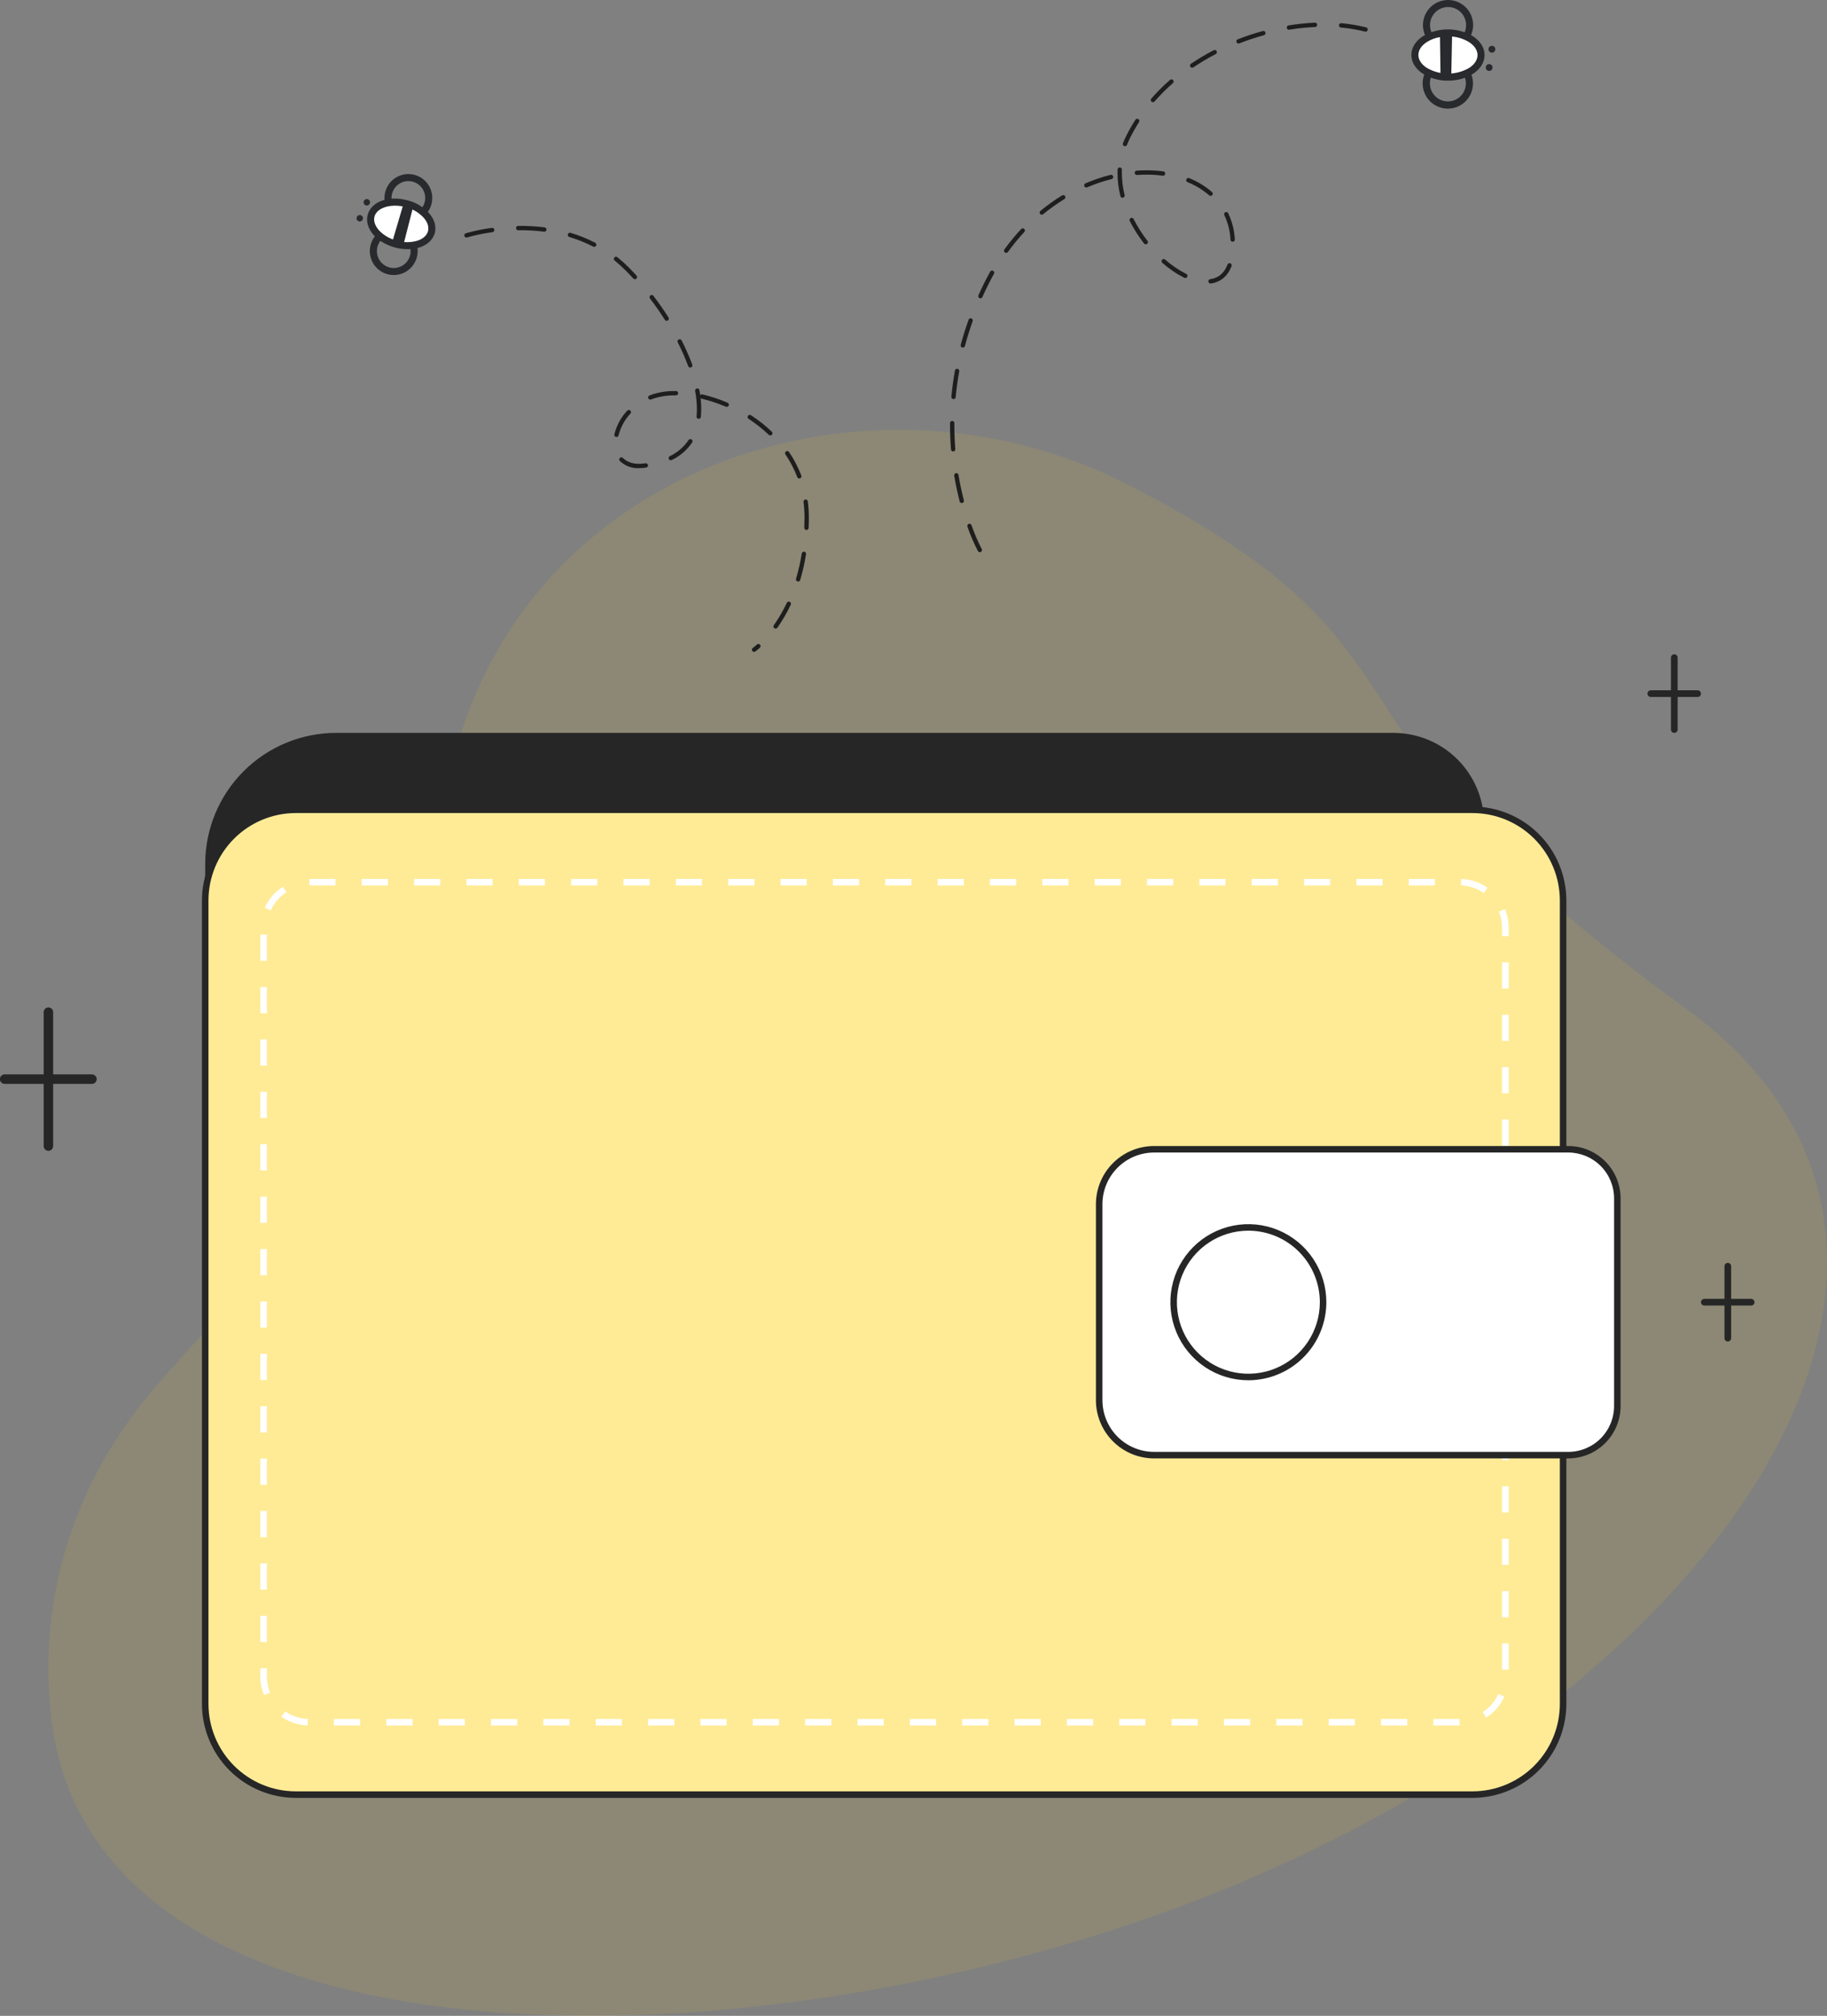 <svg width="662" height="730" viewBox="0 0 662 730" fill="none" xmlns="http://www.w3.org/2000/svg">
<rect x="0" y="0" width="662" height="730" fill="#808080" stroke="none"/>
<g clip-path="url(#clip0_396_230)">
<path opacity="0.1" d="M19.023 625.28C13.114 583.452 24.57 538.049 57.683 500.665C148.297 398.365 144.439 418.907 160.366 295.787C176.292 172.667 310.341 124.64 409.628 175.96C529.83 238.085 467.457 261.435 610.787 365.167C734.682 454.838 619.864 623.901 415.409 694.806C250.165 752.114 36.134 746.426 19.023 625.28Z" fill="#FED217"/>
<path d="M121.805 265.401H504.915C513.621 265.402 521.969 268.861 528.125 275.018C534.28 281.175 537.738 289.526 537.738 298.234V589.206C537.738 597.913 534.28 606.264 528.124 612.421C521.968 618.578 513.619 622.037 504.914 622.037H107.18C98.474 622.037 90.125 618.578 83.97 612.421C77.814 606.264 74.356 597.913 74.356 589.206V312.862C74.356 300.275 79.355 288.203 88.253 279.302C97.152 270.402 109.221 265.401 121.805 265.401Z" fill="#262626"/>
<path d="M533.554 293.253H107.18C89.052 293.253 74.356 307.952 74.356 326.084V617.056C74.356 635.188 89.052 649.887 107.18 649.887H533.554C551.682 649.887 566.378 635.188 566.378 617.056V326.084C566.378 307.952 551.682 293.253 533.554 293.253Z" fill="#FED217"/>
<path opacity="0.55" d="M533.554 293.253H107.18C89.052 293.253 74.356 307.952 74.356 326.084V617.056C74.356 635.188 89.052 649.887 107.18 649.887H533.554C551.682 649.887 566.378 635.188 566.378 617.056V326.084C566.378 307.952 551.682 293.253 533.554 293.253Z" fill="white"/>
<path d="M533.554 651.066H107.18C98.165 651.056 89.522 647.469 83.147 641.093C76.772 634.717 73.187 626.072 73.177 617.055V326.084C73.187 317.067 76.772 308.422 83.147 302.046C89.522 295.67 98.165 292.083 107.18 292.073H533.554C542.569 292.083 551.211 295.67 557.586 302.046C563.96 308.422 567.546 317.067 567.556 326.084V617.055C567.546 626.072 563.96 634.717 557.586 641.093C551.211 647.469 542.569 651.056 533.554 651.066ZM107.18 294.429C98.79 294.438 90.745 297.775 84.813 303.71C78.88 309.644 75.543 317.69 75.535 326.082V617.052C75.543 625.444 78.88 633.49 84.813 639.424C90.746 645.358 98.79 648.696 107.18 648.705H533.554C541.944 648.696 549.987 645.358 555.92 639.424C561.852 633.49 565.189 625.444 565.198 617.052V326.084C565.189 317.692 561.853 309.647 555.92 303.712C549.988 297.778 541.944 294.44 533.554 294.431L107.18 294.429Z" fill="#262626"/>
<path d="M528.922 624.854H519.373V622.496H528.855L528.922 624.854ZM509.887 624.854H500.4V622.496H509.885L509.887 624.854ZM490.918 624.854H481.433V622.496H490.918V624.854ZM471.948 624.854H462.463V622.496H471.945L471.948 624.854ZM452.979 624.854H443.49V622.496H452.976L452.979 624.854ZM434.009 624.854H424.524V622.496H434.009V624.854ZM415.039 624.854H405.555V622.496H415.039V624.854ZM396.069 624.854H386.585V622.496H396.069V624.854ZM377.1 624.854H367.615V622.496H377.1V624.854ZM358.131 624.854H348.645V622.496H358.131V624.854ZM339.161 624.854H329.676V622.496H339.161V624.854ZM320.191 624.854H310.707V622.496H320.191V624.854ZM301.221 624.854H291.737V622.496H301.221V624.854ZM282.251 624.854H272.767V622.496H282.251V624.854ZM263.282 624.854H253.797V622.496H263.282V624.854ZM244.313 624.854H234.827V622.496H244.313V624.854ZM225.343 624.854H215.858V622.496H225.343V624.854ZM206.373 624.854H196.889V622.496H206.373V624.854ZM187.403 624.854H177.919V622.496H187.403V624.854ZM168.434 624.854H158.949V622.496H168.434V624.854ZM149.465 624.854H139.979V622.496H149.465V624.854ZM130.495 624.854H121.01V622.496H130.495V624.854ZM111.483 624.843C108.076 624.724 104.776 623.624 101.978 621.675L103.326 619.738C105.751 621.43 108.613 622.386 111.567 622.49L111.483 624.843ZM538.529 621.997L537.245 620.018C539.728 618.41 541.697 616.123 542.918 613.429L545.065 614.404C543.658 617.508 541.389 620.144 538.529 621.997ZM95.691 613.873C94.795 611.714 94.336 609.399 94.34 607.062V604.103H96.698V607.062C96.695 609.089 97.093 611.098 97.87 612.97L95.691 613.873ZM546.649 604.641H544.29V595.154H546.649V604.641ZM96.698 594.616H94.34V585.129H96.698V594.616ZM546.646 585.667H544.288V576.18H546.646V585.667ZM96.698 575.641H94.34V566.155H96.698V575.641ZM546.646 566.693H544.288V557.206H546.646V566.693ZM96.698 556.668H94.34V547.18H96.698V556.668ZM546.646 547.719H544.288V538.231H546.646V547.719ZM96.698 537.694H94.34V528.206H96.698V537.694ZM546.646 528.744H544.288V519.258H546.646V528.744ZM96.698 518.719H94.34V509.233H96.698V518.719ZM546.646 509.77H544.288V500.282H546.646V509.77ZM96.698 499.745H94.34V490.258H96.698V499.745ZM546.646 490.796H544.288V481.309H546.646V490.796ZM96.698 480.771H94.34V471.284H96.698V480.771ZM546.646 471.82H544.288V462.335H546.646V471.82ZM96.698 461.797H94.34V452.31H96.698V461.797ZM546.646 452.849H544.288V443.359H546.646V452.849ZM96.698 442.823H94.34V433.336H96.698V442.823ZM546.646 433.874H544.288V424.388H546.646V433.874ZM96.698 423.849H94.34V414.362H96.698V423.849ZM546.646 414.897H544.288V405.413H546.646V414.897ZM96.698 404.875H94.34V395.388H96.698V404.875ZM546.646 395.926H544.288V386.439H546.646V395.926ZM96.698 385.901H94.34V376.414H96.698V385.901ZM546.646 376.952H544.288V367.465H546.646V376.952ZM96.698 366.927H94.34V357.44H96.698V366.927ZM546.646 357.978H544.288V348.491H546.646V357.978ZM96.698 347.953H94.34V338.465H96.698V347.953ZM546.646 339.004H544.288V336.077C544.293 334.04 543.893 332.023 543.109 330.142L545.286 329.234C546.19 331.401 546.654 333.726 546.65 336.074L546.646 339.004ZM98.081 329.681L95.935 328.703C97.349 325.601 99.623 322.97 102.487 321.123L103.767 323.104C101.281 324.707 99.308 326.99 98.081 329.681ZM537.636 323.384C535.207 321.699 532.343 320.751 529.388 320.653L529.467 318.294C532.875 318.406 536.177 319.5 538.978 321.444L537.636 323.384ZM519.944 320.644H510.462V318.285H519.946L519.944 320.644ZM500.974 320.644H491.49V318.285H500.974V320.644ZM482.005 320.644H472.52V318.285H482.007L482.005 320.644ZM463.035 320.644H453.552V318.285H463.037L463.035 320.644ZM444.066 320.644H434.581V318.285H444.066V320.644ZM425.096 320.644H415.611V318.285H425.097L425.096 320.644ZM406.126 320.644H396.642V318.285H406.126V320.644ZM387.157 320.644H377.672V318.285H387.157V320.644ZM368.187 320.644H358.702V318.285H368.187L368.187 320.644ZM349.218 320.644H339.731V318.285H349.217L349.218 320.644ZM330.248 320.644H320.763V318.285H330.248V320.644ZM311.278 320.644H301.794V318.285H311.276L311.278 320.644ZM292.308 320.644H282.821V318.285H292.306L292.308 320.644ZM273.339 320.644H263.854V318.285H273.339V320.644ZM254.369 320.644H244.884V318.285H254.366L254.369 320.644ZM235.4 320.644H225.911V318.285H235.396L235.4 320.644ZM216.43 320.644H206.945V318.285H216.43V320.644ZM197.46 320.644H187.976V318.285H197.46V320.644ZM178.491 320.644H169.006V318.285H178.491V320.644ZM159.521 320.644H150.036V318.285H159.521V320.644ZM140.552 320.644H131.067V318.285H140.552V320.644ZM121.582 320.644H112.129L112.097 318.285H121.582V320.644Z" fill="white"/>
<path d="M418.164 416.185H568.257C572.97 416.185 577.49 418.058 580.823 421.391C584.156 424.725 586.028 429.246 586.028 433.96V509.179C586.028 513.894 584.156 518.415 580.823 521.748C577.49 525.082 572.97 526.954 568.257 526.954H418.164C412.89 526.954 407.832 524.859 404.102 521.128C400.373 517.398 398.277 512.338 398.277 507.063V436.078C398.277 433.466 398.791 430.879 399.791 428.465C400.79 426.052 402.255 423.859 404.102 422.012C405.948 420.164 408.141 418.699 410.554 417.699C412.967 416.699 415.553 416.185 418.164 416.185Z" fill="white"/>
<path d="M568.257 528.135H418.165C412.58 528.128 407.225 525.906 403.276 521.955C399.327 518.005 397.105 512.65 397.098 507.063V436.079C397.105 430.493 399.327 425.137 403.276 421.187C407.225 417.237 412.58 415.014 418.165 415.008H568.257C573.281 415.014 578.098 417.013 581.65 420.566C585.203 424.119 587.201 428.937 587.207 433.962V509.182C587.201 514.207 585.202 519.024 581.65 522.577C578.097 526.13 573.281 528.129 568.257 528.135ZM418.165 417.364C413.205 417.37 408.45 419.344 404.943 422.852C401.436 426.36 399.463 431.116 399.457 436.077V507.059C399.463 512.02 401.436 516.776 404.943 520.284C408.45 523.791 413.205 525.765 418.165 525.771H568.257C572.656 525.766 576.874 524.016 579.984 520.905C583.095 517.793 584.845 513.575 584.849 509.175V433.955C584.844 429.555 583.095 425.337 579.984 422.226C576.874 419.114 572.656 417.364 568.257 417.359L418.165 417.364Z" fill="#262626"/>
<path d="M452.334 498.652C467.288 498.652 479.41 486.527 479.41 471.57C479.41 456.612 467.288 444.487 452.334 444.487C437.38 444.487 425.258 456.612 425.258 471.57C425.258 486.527 437.38 498.652 452.334 498.652Z" fill="white"/>
<path d="M452.333 499.832C446.745 499.832 441.282 498.174 436.636 495.068C431.989 491.962 428.368 487.548 426.23 482.384C424.092 477.219 423.532 471.537 424.623 466.054C425.713 460.572 428.405 455.536 432.356 451.584C436.308 447.632 441.343 444.94 446.824 443.85C452.305 442.759 457.987 443.319 463.15 445.458C468.313 447.598 472.725 451.22 475.83 455.868C478.935 460.516 480.592 465.98 480.592 471.57C480.584 479.063 477.604 486.248 472.306 491.546C467.008 496.845 459.825 499.825 452.333 499.832ZM452.333 445.666C447.211 445.667 442.204 447.186 437.946 450.033C433.687 452.88 430.368 456.926 428.408 461.659C426.449 466.393 425.936 471.601 426.936 476.626C427.935 481.651 430.402 486.266 434.024 489.888C437.646 493.511 442.261 495.978 447.285 496.977C452.308 497.976 457.516 497.463 462.248 495.502C466.98 493.541 471.024 490.221 473.87 485.961C476.715 481.701 478.234 476.693 478.234 471.57C478.226 464.701 475.495 458.117 470.639 453.26C465.784 448.404 459.2 445.673 452.333 445.666Z" fill="#262626"/>
<path d="M17.537 416.745C17.311 416.745 17.088 416.7 16.879 416.614C16.671 416.527 16.481 416.401 16.322 416.241C16.162 416.082 16.036 415.892 15.949 415.684C15.863 415.475 15.819 415.252 15.819 415.026V366.533C15.819 366.077 15.999 365.64 16.322 365.318C16.644 364.996 17.081 364.814 17.537 364.814C17.992 364.814 18.43 364.996 18.752 365.318C19.074 365.64 19.255 366.077 19.255 366.533V415.026C19.255 415.482 19.074 415.919 18.752 416.241C18.43 416.563 17.992 416.745 17.537 416.745Z" fill="#262626"/>
<path d="M33.355 392.498H1.718C1.49 392.503 1.262 392.462 1.05 392.378C0.837 392.294 0.643 392.168 0.48 392.008C0.316 391.848 0.186 391.657 0.098 391.446C0.009 391.235 -0.037 391.008 -0.037 390.78C-0.037 390.551 0.009 390.324 0.098 390.113C0.186 389.902 0.316 389.711 0.48 389.551C0.643 389.391 0.837 389.265 1.05 389.181C1.262 389.097 1.49 389.056 1.718 389.061H33.355C33.805 389.071 34.232 389.256 34.547 389.577C34.861 389.898 35.037 390.33 35.037 390.78C35.037 391.229 34.861 391.661 34.547 391.982C34.232 392.303 33.805 392.488 33.355 392.498Z" fill="#262626"/>
<path d="M626.062 485.786C625.741 485.786 625.432 485.659 625.205 485.431C624.978 485.204 624.85 484.896 624.85 484.575V458.565C624.846 458.404 624.875 458.243 624.934 458.092C624.993 457.941 625.081 457.804 625.194 457.688C625.307 457.572 625.442 457.48 625.591 457.417C625.74 457.354 625.9 457.322 626.062 457.322C626.224 457.322 626.384 457.354 626.533 457.417C626.682 457.48 626.817 457.572 626.93 457.688C627.043 457.804 627.132 457.941 627.191 458.092C627.25 458.243 627.278 458.404 627.274 458.565V484.575C627.274 484.734 627.243 484.892 627.182 485.039C627.121 485.186 627.031 485.319 626.919 485.432C626.806 485.544 626.673 485.633 626.526 485.694C626.379 485.755 626.221 485.786 626.062 485.786Z" fill="#262626"/>
<path d="M634.547 472.782H617.578C617.416 472.786 617.255 472.758 617.105 472.699C616.954 472.64 616.817 472.551 616.701 472.438C616.585 472.325 616.493 472.19 616.43 472.041C616.367 471.892 616.335 471.732 616.335 471.57C616.335 471.408 616.367 471.248 616.43 471.099C616.493 470.95 616.585 470.815 616.701 470.702C616.817 470.589 616.954 470.5 617.105 470.441C617.255 470.382 617.416 470.354 617.578 470.358H634.547C634.863 470.366 635.164 470.497 635.384 470.724C635.605 470.95 635.728 471.254 635.728 471.57C635.728 471.886 635.605 472.19 635.384 472.416C635.164 472.643 634.863 472.774 634.547 472.782Z" fill="#262626"/>
<path d="M606.669 265.401C606.51 265.401 606.353 265.37 606.206 265.309C606.058 265.248 605.925 265.159 605.812 265.047C605.7 264.934 605.61 264.8 605.549 264.653C605.489 264.506 605.457 264.349 605.457 264.19V238.18C605.453 238.018 605.481 237.857 605.54 237.707C605.599 237.556 605.688 237.419 605.801 237.303C605.914 237.187 606.049 237.095 606.198 237.032C606.347 236.969 606.507 236.937 606.669 236.937C606.831 236.937 606.991 236.969 607.14 237.032C607.289 237.095 607.424 237.187 607.537 237.303C607.65 237.419 607.738 237.556 607.797 237.707C607.856 237.857 607.885 238.018 607.881 238.18V264.19C607.881 264.511 607.753 264.819 607.526 265.046C607.299 265.274 606.991 265.401 606.669 265.401Z" fill="#262626"/>
<path d="M615.154 252.397H598.185C598.024 252.401 597.863 252.373 597.712 252.314C597.561 252.255 597.424 252.166 597.308 252.053C597.193 251.94 597.1 251.805 597.038 251.656C596.975 251.507 596.942 251.347 596.942 251.185C596.942 251.023 596.975 250.863 597.038 250.714C597.1 250.565 597.193 250.43 597.308 250.317C597.424 250.204 597.561 250.115 597.712 250.056C597.863 249.997 598.024 249.969 598.185 249.973H615.155C615.471 249.981 615.771 250.112 615.992 250.339C616.212 250.565 616.336 250.869 616.336 251.185C616.336 251.501 616.212 251.805 615.992 252.031C615.771 252.258 615.471 252.389 615.155 252.397H615.154Z" fill="#262626"/>
<path d="M142.86 99.598C140.602 99.649 138.413 98.815 136.759 97.276C135.106 95.736 134.119 93.612 134.008 91.355C133.897 89.098 134.672 86.887 136.166 85.193C137.661 83.499 139.758 82.455 142.01 82.284C144.263 82.113 146.493 82.828 148.226 84.278C149.959 85.727 151.058 87.796 151.289 90.043C151.52 92.291 150.865 94.54 149.463 96.311C148.061 98.083 146.022 99.237 143.782 99.528C143.476 99.567 143.169 99.591 142.86 99.598ZM142.542 84.828C142.326 84.832 142.111 84.849 141.897 84.877C140.318 85.081 138.881 85.893 137.891 87.141C136.902 88.39 136.439 89.975 136.601 91.559C136.763 93.144 137.537 94.603 138.759 95.625C139.98 96.647 141.552 97.152 143.14 97.032C144.728 96.912 146.206 96.176 147.26 94.982C148.314 93.788 148.86 92.229 148.782 90.638C148.704 89.047 148.008 87.55 146.843 86.465C145.677 85.379 144.134 84.792 142.542 84.828Z" fill="#292A2E"/>
<path d="M148.153 80.348C146.017 80.393 143.939 79.646 142.321 78.252C140.702 76.858 139.655 74.914 139.383 72.794C139.164 71.096 139.454 69.37 140.216 67.837C140.978 66.303 142.178 65.029 143.663 64.177C145.149 63.325 146.853 62.933 148.561 63.05C150.27 63.168 151.905 63.789 153.26 64.835C154.616 65.882 155.63 67.307 156.176 68.931C156.721 70.554 156.773 72.303 156.325 73.956C155.877 75.609 154.949 77.092 153.658 78.218C152.368 79.343 150.772 80.06 149.074 80.279C148.768 80.318 148.461 80.341 148.153 80.348ZM147.838 65.577C146.981 65.595 146.137 65.793 145.361 66.159C144.585 66.525 143.895 67.05 143.336 67.7C142.776 68.35 142.36 69.111 142.114 69.932C141.867 70.754 141.797 71.618 141.907 72.469C142.058 73.64 142.545 74.742 143.309 75.641C144.073 76.541 145.082 77.2 146.212 77.539C147.343 77.878 148.547 77.882 149.68 77.55C150.813 77.219 151.826 76.566 152.596 75.672C153.366 74.777 153.86 73.678 154.019 72.508C154.178 71.339 153.995 70.148 153.491 69.08C152.988 68.012 152.187 67.113 151.183 66.491C150.18 65.869 149.018 65.552 147.838 65.576V65.577Z" fill="#292A2E"/>
<path d="M156.305 84.085C157.413 80.056 153.422 75.446 147.392 73.788C141.363 72.129 135.577 74.051 134.469 78.08C133.362 82.108 137.352 86.718 143.382 88.377C149.412 90.035 155.198 88.113 156.305 84.085Z" fill="white"/>
<path d="M148.057 90.243C146.364 90.275 144.676 90.059 143.045 89.605C136.233 87.731 131.927 82.52 133.241 77.742C134.556 72.964 140.919 70.688 147.729 72.559C150.713 73.322 153.41 74.94 155.488 77.214C157.459 79.494 158.185 82.05 157.532 84.422C156.879 86.794 154.948 88.623 152.091 89.572C150.787 89.994 149.427 90.221 148.057 90.243ZM142.814 74.479C139.262 74.558 136.352 76.034 135.698 78.417C134.793 81.706 138.467 85.704 143.715 87.148C146.184 87.886 148.815 87.888 151.285 87.154C153.308 86.482 154.654 85.272 155.073 83.747C155.492 82.221 154.954 80.494 153.558 78.882C151.811 76.988 149.549 75.645 147.051 75.016C145.672 74.633 144.245 74.452 142.814 74.479Z" fill="#292A2E"/>
<path d="M146.114 88.89L149.767 74.637L146.282 73.522L142.038 87.945L146.114 88.89Z" fill="#292A2E"/>
<path d="M130.365 80.213C131.011 80.213 131.534 79.69 131.534 79.044C131.534 78.399 131.011 77.875 130.365 77.875C129.719 77.875 129.196 78.399 129.196 79.044C129.196 79.69 129.719 80.213 130.365 80.213Z" fill="#292A2E"/>
<path d="M132.909 74.425C133.554 74.425 134.078 73.902 134.078 73.256C134.078 72.61 133.554 72.087 132.909 72.087C132.263 72.087 131.74 72.61 131.74 73.256C131.74 73.902 132.263 74.425 132.909 74.425Z" fill="#292A2E"/>
<path d="M273.238 236.064C273.071 236.064 272.908 236.011 272.774 235.912C272.639 235.814 272.539 235.675 272.488 235.516C272.437 235.357 272.439 235.186 272.492 235.028C272.545 234.87 272.646 234.732 272.783 234.636C273.302 234.248 273.802 233.835 274.28 233.397C274.357 233.328 274.446 233.274 274.544 233.24C274.641 233.206 274.744 233.191 274.847 233.196C274.951 233.202 275.052 233.228 275.145 233.272C275.238 233.317 275.321 233.379 275.39 233.456C275.459 233.533 275.513 233.622 275.547 233.72C275.581 233.817 275.596 233.92 275.591 234.024C275.585 234.127 275.559 234.228 275.515 234.321C275.47 234.414 275.408 234.498 275.331 234.567C274.808 235.046 274.26 235.498 273.69 235.92C273.557 236.014 273.4 236.063 273.238 236.064ZM281.04 227.633C280.896 227.633 280.755 227.594 280.632 227.519C280.509 227.444 280.409 227.336 280.343 227.208C280.276 227.08 280.247 226.936 280.257 226.792C280.267 226.649 280.316 226.51 280.399 226.393C282.194 223.842 283.766 221.141 285.098 218.321C285.14 218.224 285.201 218.137 285.277 218.064C285.354 217.992 285.444 217.936 285.543 217.899C285.641 217.862 285.746 217.845 285.851 217.85C285.957 217.854 286.06 217.88 286.155 217.925C286.25 217.97 286.335 218.034 286.405 218.113C286.475 218.191 286.529 218.283 286.563 218.383C286.596 218.483 286.61 218.588 286.602 218.693C286.594 218.798 286.565 218.901 286.517 218.994C285.148 221.897 283.53 224.676 281.682 227.301C281.61 227.404 281.513 227.488 281.402 227.545C281.29 227.603 281.166 227.634 281.04 227.633ZM289.193 210.594C289.116 210.594 289.04 210.583 288.967 210.561C288.767 210.501 288.599 210.364 288.501 210.181C288.402 209.997 288.38 209.782 288.44 209.582C289.331 206.585 290.023 203.531 290.51 200.442C290.525 200.339 290.56 200.24 290.613 200.151C290.667 200.061 290.738 199.984 290.822 199.922C290.905 199.86 291.001 199.816 291.102 199.791C291.203 199.766 291.308 199.762 291.411 199.778C291.514 199.795 291.612 199.831 291.701 199.886C291.79 199.941 291.866 200.013 291.927 200.098C291.988 200.182 292.031 200.278 292.054 200.38C292.077 200.481 292.08 200.587 292.062 200.689C291.564 203.847 290.858 206.969 289.946 210.034C289.898 210.196 289.798 210.338 289.662 210.439C289.527 210.54 289.362 210.594 289.193 210.594ZM292.214 191.921H292.181C291.973 191.912 291.776 191.822 291.635 191.668C291.494 191.515 291.419 191.312 291.428 191.103C291.478 189.886 291.506 188.635 291.506 187.386C291.508 185.51 291.387 183.636 291.146 181.775C291.131 181.672 291.137 181.568 291.163 181.467C291.189 181.366 291.235 181.271 291.298 181.189C291.36 181.106 291.439 181.036 291.529 180.984C291.619 180.932 291.719 180.898 291.822 180.884C291.925 180.871 292.03 180.878 292.13 180.905C292.231 180.933 292.325 180.98 292.407 181.044C292.489 181.108 292.557 181.187 292.608 181.278C292.66 181.369 292.692 181.468 292.704 181.572C292.955 183.5 293.08 185.442 293.078 187.386C293.078 188.657 293.053 189.929 293 191.168C292.991 191.37 292.904 191.562 292.758 191.702C292.612 191.842 292.417 191.92 292.214 191.92V191.921ZM289.62 173.287C289.46 173.287 289.305 173.239 289.174 173.149C289.042 173.058 288.942 172.93 288.885 172.781C287.778 169.883 286.339 167.123 284.595 164.557C284.537 164.471 284.497 164.375 284.476 164.274C284.455 164.173 284.454 164.069 284.474 163.967C284.493 163.866 284.533 163.769 284.589 163.683C284.646 163.597 284.719 163.522 284.805 163.464C284.89 163.406 284.986 163.366 285.088 163.345C285.189 163.324 285.293 163.323 285.394 163.343C285.496 163.362 285.592 163.402 285.679 163.458C285.765 163.515 285.839 163.588 285.897 163.674C287.708 166.341 289.204 169.21 290.355 172.222C290.391 172.318 290.409 172.421 290.406 172.524C290.403 172.628 290.379 172.729 290.337 172.824C290.295 172.918 290.234 173.003 290.159 173.073C290.084 173.144 289.995 173.2 289.899 173.236C289.81 173.27 289.716 173.287 289.621 173.286L289.62 173.287ZM231.531 169.529C230.258 169.593 228.986 169.396 227.792 168.95C226.599 168.504 225.509 167.818 224.591 166.934C224.446 166.784 224.367 166.583 224.371 166.374C224.376 166.166 224.462 165.967 224.613 165.823C224.763 165.678 224.964 165.599 225.173 165.604C225.381 165.608 225.58 165.694 225.724 165.845C227.408 167.596 230.069 168.273 233.49 167.823L233.903 167.766C234.109 167.736 234.319 167.79 234.486 167.915C234.653 168.04 234.763 168.226 234.792 168.433C234.822 168.639 234.768 168.849 234.643 169.016C234.518 169.182 234.332 169.293 234.125 169.322L233.699 169.382C232.981 169.478 232.258 169.528 231.535 169.53L231.531 169.529ZM243.073 166.674C242.894 166.676 242.721 166.617 242.58 166.507C242.439 166.396 242.341 166.242 242.3 166.068C242.259 165.894 242.279 165.711 242.355 165.55C242.432 165.389 242.562 165.258 242.722 165.18C245.465 163.871 247.808 161.853 249.51 159.334C249.628 159.167 249.806 159.053 250.006 159.016C250.207 158.978 250.414 159.019 250.584 159.132C250.754 159.244 250.874 159.418 250.919 159.617C250.963 159.816 250.928 160.025 250.822 160.199C248.968 162.949 246.413 165.154 243.422 166.585C243.315 166.641 243.197 166.672 243.077 166.675L243.073 166.674ZM223.375 158.251C223.315 158.252 223.255 158.245 223.197 158.232C223.096 158.208 223.001 158.166 222.917 158.105C222.833 158.045 222.762 157.97 222.707 157.882C222.652 157.794 222.616 157.697 222.599 157.595C222.582 157.493 222.585 157.389 222.608 157.288C223.409 154.07 225.019 151.111 227.287 148.692C227.43 148.546 227.624 148.461 227.829 148.456C228.033 148.451 228.232 148.525 228.382 148.664C228.532 148.803 228.623 148.995 228.634 149.199C228.645 149.403 228.576 149.604 228.441 149.758C226.359 151.976 224.878 154.69 224.14 157.641C224.101 157.814 224.004 157.968 223.866 158.079C223.728 158.19 223.556 158.251 223.379 158.252L223.375 158.251ZM279.118 157.684C278.916 157.684 278.721 157.606 278.575 157.465C276.319 155.317 273.869 153.382 271.255 151.687C271.166 151.632 271.088 151.56 271.027 151.474C270.966 151.389 270.922 151.292 270.899 151.19C270.876 151.087 270.874 150.981 270.892 150.878C270.911 150.775 270.95 150.676 271.007 150.588C271.064 150.5 271.139 150.424 271.226 150.365C271.312 150.306 271.41 150.266 271.513 150.245C271.616 150.225 271.722 150.225 271.825 150.247C271.928 150.268 272.026 150.31 272.112 150.369C274.807 152.117 277.333 154.113 279.658 156.329C279.772 156.437 279.85 156.577 279.883 156.731C279.917 156.884 279.903 157.044 279.845 157.19C279.786 157.336 279.686 157.461 279.556 157.549C279.425 157.637 279.272 157.684 279.115 157.684H279.118ZM253.168 151.665C253.142 151.665 253.116 151.665 253.09 151.665C252.987 151.655 252.887 151.624 252.796 151.575C252.704 151.526 252.624 151.459 252.559 151.379C252.493 151.298 252.445 151.206 252.415 151.106C252.386 151.007 252.376 150.903 252.387 150.8C252.476 149.901 252.52 148.999 252.519 148.095C252.504 145.909 252.292 143.729 251.884 141.581C251.846 141.376 251.891 141.165 252.009 140.993C252.128 140.821 252.309 140.703 252.514 140.666C252.719 140.628 252.931 140.673 253.103 140.791C253.274 140.909 253.392 141.091 253.43 141.296C253.541 141.902 253.639 142.5 253.722 143.09C253.815 142.977 253.938 142.892 254.077 142.844C254.216 142.797 254.366 142.79 254.509 142.823C257.634 143.562 260.688 144.573 263.638 145.844C263.829 145.926 263.98 146.081 264.058 146.275C264.135 146.468 264.132 146.685 264.05 146.876C263.968 147.068 263.813 147.219 263.619 147.296C263.425 147.374 263.209 147.371 263.017 147.289C260.152 146.054 257.185 145.073 254.149 144.355C254.046 144.33 253.949 144.285 253.864 144.223C254.011 145.509 254.087 146.802 254.09 148.095C254.091 149.051 254.044 150.006 253.95 150.957C253.93 151.151 253.839 151.331 253.695 151.462C253.551 151.592 253.363 151.665 253.168 151.665ZM235.639 144.716C235.456 144.716 235.279 144.653 235.138 144.536C234.997 144.419 234.901 144.257 234.867 144.077C234.833 143.897 234.862 143.711 234.95 143.551C235.039 143.391 235.18 143.266 235.35 143.199C235.836 143.007 236.329 142.831 236.818 142.676C239.341 141.921 241.966 141.558 244.6 141.6H244.941C245.15 141.6 245.35 141.682 245.497 141.83C245.645 141.977 245.728 142.177 245.728 142.386C245.728 142.594 245.645 142.794 245.497 142.942C245.35 143.089 245.15 143.172 244.941 143.172H244.936H244.603C242.132 143.131 239.669 143.469 237.3 144.175C236.832 144.323 236.377 144.485 235.933 144.66C235.839 144.697 235.739 144.716 235.638 144.714L235.639 144.716ZM250.097 133.099C249.936 133.099 249.779 133.049 249.648 132.957C249.516 132.865 249.415 132.735 249.36 132.584C248.269 129.647 247.006 126.776 245.578 123.988C245.531 123.896 245.503 123.795 245.494 123.692C245.486 123.589 245.498 123.486 245.53 123.387C245.562 123.289 245.613 123.198 245.68 123.119C245.747 123.041 245.829 122.976 245.921 122.929C246.013 122.882 246.114 122.854 246.217 122.846C246.32 122.838 246.423 122.85 246.521 122.882C246.62 122.914 246.711 122.965 246.789 123.033C246.868 123.1 246.932 123.182 246.979 123.274C248.436 126.118 249.723 129.046 250.835 132.042C250.879 132.161 250.893 132.288 250.877 132.414C250.86 132.539 250.814 132.659 250.742 132.763C250.669 132.867 250.573 132.951 250.461 133.01C250.348 133.068 250.224 133.099 250.097 133.099ZM241.569 116.183C241.437 116.183 241.306 116.15 241.19 116.086C241.074 116.022 240.975 115.93 240.904 115.818C239.239 113.193 237.424 110.593 235.514 108.091C235.387 107.925 235.331 107.716 235.359 107.509C235.386 107.303 235.495 107.115 235.661 106.989C235.826 106.862 236.035 106.806 236.242 106.834C236.449 106.861 236.636 106.97 236.763 107.136C238.701 109.674 240.541 112.312 242.232 114.974C242.344 115.15 242.381 115.364 242.336 115.567C242.29 115.771 242.166 115.948 241.99 116.059C241.864 116.14 241.717 116.182 241.568 116.181L241.569 116.183ZM230.058 101.118C229.948 101.118 229.84 101.095 229.74 101.051C229.64 101.007 229.55 100.943 229.477 100.862C228.516 99.813 227.535 98.787 226.562 97.813C225.348 96.6 224.07 95.453 222.733 94.377C222.65 94.313 222.58 94.233 222.528 94.142C222.476 94.051 222.442 93.951 222.43 93.846C222.417 93.742 222.425 93.636 222.454 93.536C222.483 93.435 222.532 93.341 222.597 93.259C222.663 93.177 222.745 93.109 222.837 93.059C222.929 93.01 223.031 92.979 223.135 92.969C223.24 92.959 223.345 92.97 223.445 93.001C223.545 93.033 223.638 93.084 223.718 93.152C225.1 94.263 226.42 95.448 227.673 96.702C228.663 97.691 229.66 98.734 230.637 99.802C230.74 99.914 230.807 100.054 230.832 100.204C230.857 100.355 230.837 100.509 230.776 100.648C230.714 100.788 230.614 100.906 230.486 100.99C230.359 101.073 230.21 101.118 230.058 101.118ZM215.289 89.387C215.164 89.387 215.04 89.357 214.928 89.299C212.16 87.873 209.266 86.708 206.282 85.819C206.085 85.757 205.919 85.62 205.822 85.437C205.725 85.254 205.704 85.041 205.763 84.843C205.823 84.645 205.957 84.478 206.139 84.378C206.32 84.279 206.533 84.255 206.732 84.312C209.811 85.229 212.798 86.431 215.655 87.902C215.812 87.983 215.937 88.114 216.01 88.275C216.083 88.435 216.1 88.616 216.059 88.787C216.017 88.958 215.919 89.111 215.78 89.22C215.641 89.329 215.47 89.388 215.293 89.387H215.289ZM169.025 86.014C168.837 86.014 168.655 85.947 168.513 85.825C168.37 85.702 168.276 85.533 168.248 85.347C168.219 85.162 168.258 84.972 168.357 84.812C168.457 84.653 168.61 84.534 168.789 84.478C171.873 83.587 175.021 82.935 178.205 82.526C178.309 82.508 178.416 82.511 178.518 82.535C178.621 82.559 178.718 82.604 178.803 82.666C178.889 82.728 178.961 82.807 179.015 82.898C179.069 82.988 179.104 83.089 179.119 83.194C179.133 83.298 179.126 83.405 179.099 83.507C179.071 83.609 179.023 83.704 178.958 83.787C178.893 83.87 178.811 83.939 178.719 83.99C178.626 84.041 178.525 84.073 178.419 84.083C175.323 84.484 172.262 85.118 169.261 85.979C169.185 86.002 169.105 86.014 169.025 86.014ZM197.232 83.905C197.198 83.905 197.164 83.903 197.131 83.898C194.029 83.504 190.903 83.33 187.777 83.376H187.766C187.558 83.378 187.357 83.296 187.209 83.15C187.061 83.003 186.977 82.804 186.975 82.595C186.974 82.387 187.055 82.186 187.202 82.038C187.348 81.889 187.548 81.805 187.756 81.804C190.956 81.763 194.155 81.942 197.33 82.339C197.529 82.364 197.71 82.464 197.837 82.618C197.964 82.772 198.028 82.968 198.016 83.168C198.003 83.367 197.915 83.554 197.77 83.691C197.624 83.828 197.432 83.904 197.232 83.905Z" fill="#1E1E1E"/>
<path d="M526.297 18.051C524.609 18.354 522.869 18.174 521.279 17.53C519.689 16.887 518.314 15.807 517.311 14.415C516.308 13.023 515.72 11.376 515.613 9.664C515.506 7.951 515.886 6.244 516.708 4.738C517.53 3.232 518.761 1.99 520.258 1.154C521.756 0.318 523.46 -0.077 525.172 0.014C526.885 0.105 528.537 0.678 529.938 1.668C531.339 2.658 532.431 4.024 533.089 5.608C533.608 6.865 533.839 8.221 533.766 9.579C533.692 10.936 533.316 12.26 532.665 13.453C532.014 14.646 531.104 15.678 530.002 16.474C528.9 17.27 527.634 17.808 526.297 18.051ZM523.52 2.652C522.188 2.894 520.963 3.544 520.014 4.511C519.066 5.479 518.442 6.717 518.226 8.055C518.011 9.392 518.216 10.764 518.813 11.98C519.41 13.197 520.369 14.198 521.559 14.846C522.748 15.494 524.11 15.757 525.455 15.599C526.8 15.441 528.063 14.869 529.07 13.962C530.077 13.056 530.778 11.859 531.076 10.538C531.375 9.216 531.256 7.834 530.736 6.583C530.163 5.202 529.135 4.059 527.822 3.344C526.509 2.629 524.991 2.385 523.52 2.652Z" fill="#292A2E"/>
<path d="M526.237 39.192C523.94 39.61 521.57 39.13 519.616 37.853C517.662 36.575 516.271 34.597 515.731 32.325C515.191 30.053 515.543 27.661 516.713 25.64C517.883 23.619 519.783 22.124 522.022 21.463C524.261 20.801 526.669 21.024 528.749 22.084C530.829 23.144 532.424 24.962 533.204 27.162C533.985 29.363 533.893 31.779 532.946 33.914C532 36.049 530.271 37.739 528.116 38.637C527.511 38.889 526.881 39.075 526.237 39.192ZM523.474 23.79C523.01 23.874 522.556 24.008 522.12 24.189C520.581 24.832 519.346 26.039 518.67 27.564C517.994 29.089 517.928 30.815 518.486 32.387C519.044 33.959 520.183 35.258 521.668 36.016C523.154 36.773 524.873 36.933 526.473 36.461C528.073 35.989 529.431 34.922 530.268 33.48C531.105 32.037 531.357 30.328 530.973 28.705C530.589 27.082 529.597 25.668 528.202 24.753C526.807 23.839 525.115 23.494 523.474 23.79Z" fill="#292A2E"/>
<path d="M536.648 19.955C536.661 15.53 531.303 11.929 524.68 11.91C518.058 11.891 512.68 15.462 512.667 19.887C512.655 24.311 518.013 27.913 524.635 27.932C531.257 27.951 536.635 24.379 536.648 19.955Z" fill="white"/>
<path d="M528.073 28.905C526.938 29.11 525.786 29.21 524.633 29.206C521.387 29.255 518.196 28.356 515.454 26.618C512.829 24.855 511.387 22.463 511.395 19.883C511.403 17.303 512.858 14.921 515.493 13.171C518.268 11.504 521.448 10.627 524.686 10.636C527.924 10.646 531.098 11.54 533.864 13.224C536.49 14.987 537.931 17.38 537.923 19.959C537.915 22.538 536.46 24.922 533.826 26.671C532.079 27.796 530.122 28.556 528.073 28.905ZM521.691 13.445C519.985 13.732 518.354 14.361 516.896 15.295C514.994 16.559 513.943 18.191 513.938 19.892C513.934 21.592 514.974 23.232 516.87 24.505C519.219 25.908 521.901 26.652 524.636 26.66C527.371 26.668 530.058 25.939 532.414 24.55C534.316 23.286 535.368 21.654 535.373 19.953C535.377 18.253 534.337 16.614 532.441 15.339C530.116 13.883 527.417 13.134 524.674 13.187C523.674 13.182 522.676 13.268 521.691 13.445Z" fill="#292A2E"/>
<path d="M521.747 12.144L521.973 27.724L525.845 27.895L526.175 11.978L521.747 12.144Z" fill="#292A2E"/>
<path d="M539.584 25.689C540.268 25.689 540.822 25.134 540.822 24.45C540.822 23.767 540.268 23.212 539.584 23.212C538.9 23.212 538.346 23.767 538.346 24.45C538.346 25.134 538.9 25.689 539.584 25.689Z" fill="#292A2E"/>
<path d="M540.575 19.067C541.259 19.067 541.813 18.513 541.813 17.829C541.813 17.145 541.259 16.59 540.575 16.59C539.892 16.59 539.337 17.145 539.337 17.829C539.337 18.513 539.892 19.067 540.575 19.067Z" fill="#292A2E"/>
<path d="M355.034 199.967C354.893 199.967 354.755 199.929 354.634 199.858C354.513 199.786 354.413 199.684 354.345 199.561C352.865 196.713 351.594 193.761 350.542 190.728C350.471 190.532 350.481 190.316 350.57 190.127C350.658 189.938 350.818 189.792 351.014 189.722C351.21 189.651 351.426 189.661 351.615 189.749C351.804 189.838 351.95 189.998 352.021 190.194C353.049 193.146 354.286 196.022 355.721 198.8C355.787 198.919 355.821 199.054 355.819 199.191C355.817 199.328 355.779 199.462 355.71 199.579C355.641 199.697 355.542 199.795 355.423 199.863C355.305 199.931 355.17 199.966 355.034 199.967ZM348.489 182.179C348.315 182.179 348.145 182.121 348.008 182.014C347.87 181.907 347.772 181.758 347.728 181.589C346.942 178.531 346.271 175.387 345.747 172.24C345.713 172.034 345.762 171.823 345.883 171.654C346.004 171.484 346.188 171.37 346.394 171.335C346.599 171.301 346.81 171.35 346.98 171.471C347.149 171.593 347.264 171.776 347.298 171.982C347.815 175.083 348.472 178.182 349.251 181.196C349.303 181.398 349.272 181.612 349.167 181.792C349.061 181.971 348.888 182.101 348.686 182.154C348.622 182.17 348.556 182.179 348.489 182.179ZM345.367 163.484C345.169 163.484 344.978 163.41 344.832 163.276C344.686 163.142 344.596 162.957 344.581 162.76C344.352 159.86 344.236 156.916 344.236 154.01V153.213C344.237 153.005 344.321 152.805 344.47 152.659C344.618 152.512 344.819 152.431 345.027 152.432C345.236 152.434 345.435 152.518 345.581 152.667C345.728 152.815 345.809 153.016 345.808 153.224V154.01C345.808 156.875 345.922 159.777 346.148 162.635C346.165 162.843 346.098 163.049 345.963 163.208C345.828 163.366 345.635 163.465 345.427 163.481C345.408 163.483 345.388 163.484 345.367 163.484ZM345.505 144.535C345.48 144.535 345.456 144.535 345.426 144.535C345.219 144.515 345.028 144.414 344.896 144.254C344.763 144.093 344.7 143.887 344.719 143.679C345.014 140.526 345.45 137.342 346.015 134.216C346.031 134.112 346.067 134.012 346.122 133.922C346.177 133.832 346.249 133.754 346.335 133.692C346.42 133.631 346.517 133.587 346.62 133.564C346.723 133.541 346.829 133.539 346.933 133.557C347.037 133.576 347.135 133.616 347.223 133.673C347.312 133.731 347.387 133.806 347.446 133.893C347.505 133.981 347.545 134.079 347.565 134.183C347.585 134.286 347.583 134.393 347.561 134.496C347.005 137.578 346.575 140.717 346.284 143.825C346.264 144.019 346.174 144.198 346.03 144.328C345.886 144.459 345.699 144.531 345.505 144.532V144.535ZM348.867 125.886C348.798 125.886 348.729 125.877 348.663 125.859C348.563 125.832 348.469 125.786 348.388 125.723C348.306 125.661 348.237 125.582 348.185 125.493C348.134 125.403 348.1 125.305 348.087 125.202C348.073 125.1 348.08 124.996 348.107 124.896C348.924 121.856 349.883 118.791 350.959 115.784C350.993 115.686 351.047 115.596 351.116 115.52C351.185 115.443 351.269 115.38 351.362 115.336C351.456 115.292 351.557 115.266 351.661 115.261C351.764 115.256 351.867 115.271 351.964 115.306C352.062 115.341 352.151 115.395 352.228 115.464C352.304 115.534 352.367 115.618 352.411 115.711C352.455 115.805 352.48 115.906 352.485 116.01C352.49 116.113 352.474 116.216 352.439 116.313C351.377 119.281 350.43 122.306 349.626 125.304C349.58 125.47 349.481 125.617 349.344 125.722C349.207 125.826 349.039 125.883 348.867 125.883V125.886ZM355.24 108.038C355.129 108.038 355.02 108.015 354.919 107.969C354.729 107.883 354.581 107.726 354.508 107.531C354.434 107.336 354.44 107.12 354.526 106.93C355.168 105.496 355.851 104.044 356.556 102.617C357.261 101.19 358.013 99.761 358.789 98.381C358.891 98.199 359.061 98.065 359.262 98.009C359.463 97.953 359.678 97.979 359.86 98.081C360.041 98.183 360.175 98.354 360.231 98.555C360.288 98.755 360.262 98.97 360.159 99.152C359.397 100.507 358.66 101.904 357.966 103.313C357.271 104.722 356.595 106.157 355.96 107.574C355.897 107.712 355.795 107.829 355.668 107.91C355.54 107.992 355.391 108.035 355.24 108.034V108.038ZM438.621 102.66C438.422 102.66 438.231 102.584 438.086 102.447C437.94 102.311 437.852 102.125 437.839 101.926C437.826 101.727 437.889 101.531 438.015 101.377C438.141 101.222 438.321 101.122 438.519 101.095C441.473 100.702 443.578 98.929 444.777 95.821C444.813 95.722 444.868 95.632 444.939 95.555C445.01 95.478 445.095 95.416 445.19 95.373C445.286 95.329 445.389 95.305 445.493 95.302C445.598 95.299 445.702 95.317 445.8 95.355C445.897 95.393 445.987 95.45 446.062 95.522C446.137 95.595 446.197 95.682 446.239 95.778C446.28 95.874 446.302 95.978 446.302 96.082C446.303 96.187 446.283 96.291 446.243 96.388C444.842 100.021 442.243 102.188 438.726 102.654C438.691 102.657 438.656 102.658 438.621 102.657V102.66ZM429.483 100.676C429.364 100.677 429.246 100.65 429.139 100.597C426.247 99.143 423.557 97.319 421.135 95.172C421.057 95.105 420.993 95.022 420.947 94.93C420.901 94.837 420.874 94.737 420.866 94.633C420.859 94.53 420.872 94.427 420.905 94.329C420.938 94.231 420.99 94.141 421.058 94.063C421.125 93.985 421.208 93.921 421.3 93.875C421.393 93.829 421.493 93.801 421.596 93.794C421.699 93.787 421.803 93.8 421.901 93.833C421.999 93.866 422.089 93.917 422.167 93.985C424.485 96.043 427.061 97.792 429.83 99.186C429.99 99.264 430.119 99.394 430.196 99.555C430.273 99.716 430.293 99.898 430.253 100.071C430.212 100.245 430.114 100.4 429.974 100.511C429.834 100.621 429.661 100.681 429.483 100.68V100.676ZM364.577 91.567C364.432 91.567 364.29 91.527 364.167 91.451C364.043 91.376 363.943 91.267 363.877 91.138C363.811 91.009 363.783 90.864 363.794 90.72C363.805 90.576 363.856 90.437 363.941 90.32C365.815 87.732 367.846 85.263 370.022 82.924C370.165 82.777 370.361 82.692 370.566 82.687C370.772 82.681 370.971 82.757 371.121 82.897C371.272 83.037 371.361 83.231 371.371 83.436C371.38 83.642 371.309 83.843 371.172 83.996C369.04 86.287 367.05 88.707 365.214 91.243C365.14 91.343 365.044 91.424 364.934 91.48C364.823 91.535 364.701 91.564 364.577 91.564V91.567ZM415.149 88.468C415.029 88.468 414.911 88.441 414.804 88.388C414.696 88.336 414.602 88.259 414.528 88.165C412.549 85.629 410.819 82.909 409.361 80.042C409.311 79.95 409.279 79.848 409.269 79.743C409.259 79.638 409.27 79.532 409.301 79.432C409.333 79.332 409.384 79.238 409.452 79.158C409.52 79.078 409.604 79.012 409.698 78.965C409.792 78.917 409.894 78.889 409.999 78.882C410.104 78.875 410.209 78.889 410.309 78.924C410.408 78.958 410.5 79.012 410.578 79.083C410.656 79.153 410.719 79.239 410.764 79.334C412.176 82.111 413.852 84.746 415.769 87.201C415.859 87.318 415.915 87.457 415.931 87.603C415.946 87.75 415.92 87.897 415.855 88.03C415.791 88.162 415.69 88.274 415.565 88.352C415.441 88.43 415.296 88.471 415.149 88.471V88.468ZM446.649 87.545C446.448 87.545 446.255 87.469 446.109 87.331C445.962 87.194 445.874 87.006 445.863 86.805C445.704 83.74 444.952 80.735 443.648 77.957C443.595 77.863 443.561 77.759 443.55 77.652C443.539 77.545 443.55 77.437 443.582 77.334C443.614 77.231 443.668 77.136 443.738 77.055C443.809 76.973 443.895 76.907 443.993 76.861C444.09 76.814 444.196 76.788 444.303 76.784C444.411 76.78 444.518 76.799 444.619 76.838C444.719 76.877 444.81 76.937 444.886 77.013C444.963 77.089 445.023 77.18 445.062 77.28C446.456 80.239 447.261 83.441 447.432 86.708C447.445 86.916 447.374 87.12 447.236 87.276C447.098 87.432 446.903 87.527 446.695 87.54L446.649 87.545ZM377.5 77.752C377.338 77.752 377.179 77.702 377.047 77.609C376.914 77.516 376.813 77.384 376.759 77.231C376.704 77.078 376.698 76.912 376.741 76.756C376.784 76.6 376.874 76.461 377 76.358C379.469 74.324 382.076 72.463 384.802 70.79C384.89 70.727 384.989 70.683 385.095 70.661C385.2 70.639 385.309 70.638 385.414 70.66C385.52 70.681 385.62 70.724 385.708 70.786C385.796 70.848 385.871 70.927 385.927 71.019C385.984 71.11 386.021 71.213 386.036 71.319C386.051 71.426 386.044 71.534 386.016 71.638C385.987 71.742 385.938 71.839 385.87 71.923C385.803 72.007 385.719 72.076 385.624 72.126C382.959 73.762 380.412 75.58 377.999 77.569C377.859 77.685 377.682 77.748 377.5 77.748V77.752ZM406.731 71.609C406.556 71.609 406.385 71.55 406.247 71.442C406.109 71.333 406.011 71.182 405.969 71.011C405.286 68.287 404.936 65.49 404.926 62.682C404.926 62.252 404.934 61.822 404.952 61.391C404.955 61.287 404.978 61.185 405.021 61.091C405.064 60.997 405.125 60.912 405.201 60.842C405.277 60.771 405.367 60.717 405.464 60.682C405.562 60.647 405.665 60.631 405.768 60.637C405.977 60.645 406.173 60.736 406.315 60.889C406.456 61.042 406.531 61.245 406.522 61.454C406.507 61.864 406.498 62.273 406.498 62.682C406.508 65.363 406.843 68.034 407.495 70.635C407.545 70.837 407.513 71.051 407.405 71.23C407.297 71.408 407.123 71.536 406.92 71.586C406.858 71.6 406.795 71.607 406.731 71.605V71.609ZM438.645 70.922C438.455 70.922 438.27 70.852 438.127 70.727C435.796 68.713 433.145 67.102 430.284 65.96C430.188 65.921 430.101 65.864 430.028 65.791C429.955 65.719 429.896 65.632 429.856 65.537C429.816 65.442 429.795 65.34 429.795 65.237C429.794 65.133 429.814 65.031 429.853 64.935C429.892 64.84 429.95 64.753 430.022 64.679C430.095 64.606 430.181 64.547 430.276 64.507C430.372 64.468 430.474 64.447 430.577 64.446C430.68 64.445 430.783 64.465 430.878 64.504C433.901 65.712 436.701 67.415 439.164 69.544C439.284 69.65 439.369 69.789 439.408 69.944C439.447 70.1 439.438 70.263 439.381 70.413C439.325 70.562 439.224 70.691 439.093 70.782C438.961 70.873 438.805 70.922 438.645 70.922ZM393.63 67.897C393.449 67.897 393.273 67.834 393.133 67.72C392.993 67.605 392.896 67.446 392.86 67.268C392.824 67.091 392.85 66.906 392.934 66.745C393.018 66.585 393.155 66.459 393.322 66.387C396.269 65.128 399.31 64.103 402.418 63.321C402.619 63.275 402.83 63.309 403.006 63.416C403.182 63.524 403.308 63.696 403.358 63.896C403.408 64.096 403.378 64.308 403.273 64.486C403.169 64.663 402.999 64.793 402.8 64.846C399.772 65.608 396.809 66.607 393.938 67.834C393.841 67.874 393.737 67.894 393.632 67.893L393.63 67.897ZM421.427 63.635C421.392 63.635 421.357 63.632 421.322 63.628C419.373 63.37 417.409 63.242 415.442 63.244C414.301 63.244 413.172 63.283 412.018 63.365C411.913 63.376 411.807 63.366 411.706 63.335C411.605 63.304 411.512 63.253 411.431 63.185C411.35 63.117 411.284 63.034 411.236 62.94C411.188 62.846 411.16 62.743 411.153 62.638C411.145 62.533 411.159 62.427 411.193 62.328C411.228 62.228 411.281 62.136 411.352 62.058C411.422 61.979 411.508 61.916 411.603 61.871C411.699 61.826 411.802 61.801 411.908 61.797C413.098 61.712 414.266 61.66 415.445 61.672C417.481 61.669 419.514 61.802 421.533 62.069C421.73 62.096 421.91 62.197 422.036 62.351C422.162 62.505 422.225 62.702 422.212 62.901C422.199 63.099 422.111 63.286 421.965 63.422C421.82 63.558 421.628 63.634 421.429 63.635H421.427ZM407.632 52.953C407.505 52.953 407.379 52.922 407.266 52.862C407.153 52.803 407.057 52.717 406.984 52.612C406.912 52.507 406.867 52.385 406.852 52.259C406.837 52.132 406.853 52.004 406.899 51.885C407.252 50.964 407.659 50.042 408.109 49.146C409.104 47.163 410.203 45.234 411.402 43.368C411.516 43.194 411.693 43.072 411.896 43.029C412.099 42.985 412.311 43.024 412.486 43.136C412.66 43.249 412.784 43.425 412.828 43.628C412.873 43.831 412.836 44.043 412.724 44.219C411.555 46.038 410.484 47.918 409.513 49.85C409.087 50.701 408.701 51.575 408.366 52.445C408.31 52.594 408.21 52.723 408.078 52.813C407.947 52.904 407.792 52.953 407.632 52.953ZM417.758 37.004C417.607 37.004 417.46 36.961 417.333 36.879C417.206 36.797 417.105 36.681 417.043 36.544C416.98 36.406 416.958 36.254 416.98 36.104C417.002 35.955 417.066 35.815 417.165 35.701C419.271 33.293 421.535 31.029 423.944 28.925C424.101 28.788 424.307 28.718 424.515 28.733C424.724 28.747 424.918 28.844 425.055 29.001C425.192 29.159 425.261 29.364 425.247 29.573C425.233 29.781 425.136 29.976 424.979 30.113C422.623 32.17 420.408 34.383 418.351 36.739C418.277 36.823 418.185 36.89 418.083 36.936C417.981 36.981 417.87 37.005 417.758 37.004ZM431.978 24.523C431.81 24.523 431.646 24.469 431.51 24.369C431.375 24.269 431.275 24.128 431.226 23.967C431.177 23.806 431.18 23.634 431.236 23.475C431.292 23.316 431.398 23.18 431.537 23.085C434.184 21.299 436.931 19.665 439.765 18.193C439.857 18.142 439.958 18.11 440.062 18.099C440.167 18.087 440.272 18.097 440.373 18.127C440.473 18.157 440.567 18.208 440.648 18.274C440.728 18.341 440.795 18.424 440.844 18.517C440.892 18.61 440.921 18.712 440.93 18.817C440.938 18.921 440.926 19.026 440.893 19.126C440.86 19.226 440.808 19.318 440.739 19.397C440.67 19.476 440.586 19.541 440.492 19.587C437.711 21.032 435.015 22.636 432.417 24.388C432.287 24.476 432.134 24.523 431.978 24.523ZM448.768 15.758C448.585 15.759 448.407 15.695 448.266 15.578C448.125 15.46 448.029 15.298 447.995 15.117C447.961 14.937 447.991 14.751 448.08 14.591C448.169 14.43 448.312 14.306 448.483 14.239C451.454 13.08 454.484 12.077 457.561 11.233C457.762 11.178 457.977 11.205 458.158 11.309C458.339 11.412 458.471 11.583 458.526 11.784C458.581 11.986 458.554 12.2 458.451 12.382C458.347 12.563 458.176 12.695 457.975 12.75C454.951 13.579 451.972 14.565 449.052 15.705C448.961 15.74 448.865 15.759 448.768 15.758ZM494.811 11.471C494.744 11.471 494.678 11.463 494.614 11.447C491.745 10.719 488.822 10.224 485.874 9.969C485.771 9.959 485.671 9.93 485.58 9.882C485.489 9.834 485.407 9.769 485.341 9.689C485.275 9.61 485.225 9.518 485.195 9.42C485.164 9.321 485.153 9.218 485.162 9.115C485.171 9.012 485.201 8.912 485.249 8.821C485.297 8.729 485.362 8.648 485.441 8.582C485.521 8.516 485.612 8.466 485.711 8.435C485.809 8.404 485.913 8.393 486.016 8.402C489.049 8.666 492.055 9.175 495.007 9.923C495.192 9.97 495.354 10.084 495.462 10.242C495.57 10.401 495.616 10.593 495.592 10.784C495.568 10.974 495.475 11.149 495.332 11.275C495.188 11.402 495.003 11.472 494.811 11.471ZM467.036 10.764C466.837 10.765 466.646 10.691 466.5 10.557C466.354 10.423 466.264 10.238 466.248 10.04C466.232 9.843 466.291 9.646 466.414 9.49C466.537 9.335 466.714 9.231 466.91 9.201C470.062 8.688 473.242 8.357 476.432 8.21C476.535 8.204 476.639 8.219 476.736 8.254C476.834 8.289 476.923 8.343 477 8.413C477.076 8.483 477.138 8.567 477.181 8.661C477.225 8.755 477.249 8.856 477.253 8.96C477.257 9.063 477.242 9.166 477.207 9.263C477.171 9.36 477.117 9.449 477.048 9.526C476.978 9.602 476.894 9.664 476.801 9.707C476.707 9.751 476.606 9.776 476.503 9.781C473.373 9.925 470.254 10.249 467.162 10.753C467.12 10.759 467.078 10.761 467.036 10.76V10.764Z" fill="#1E1E1E"/>
</g>
<defs>
<clipPath id="clip0_396_230">
<rect width="662" height="730" fill="white"/>
</clipPath>
</defs>
</svg>
